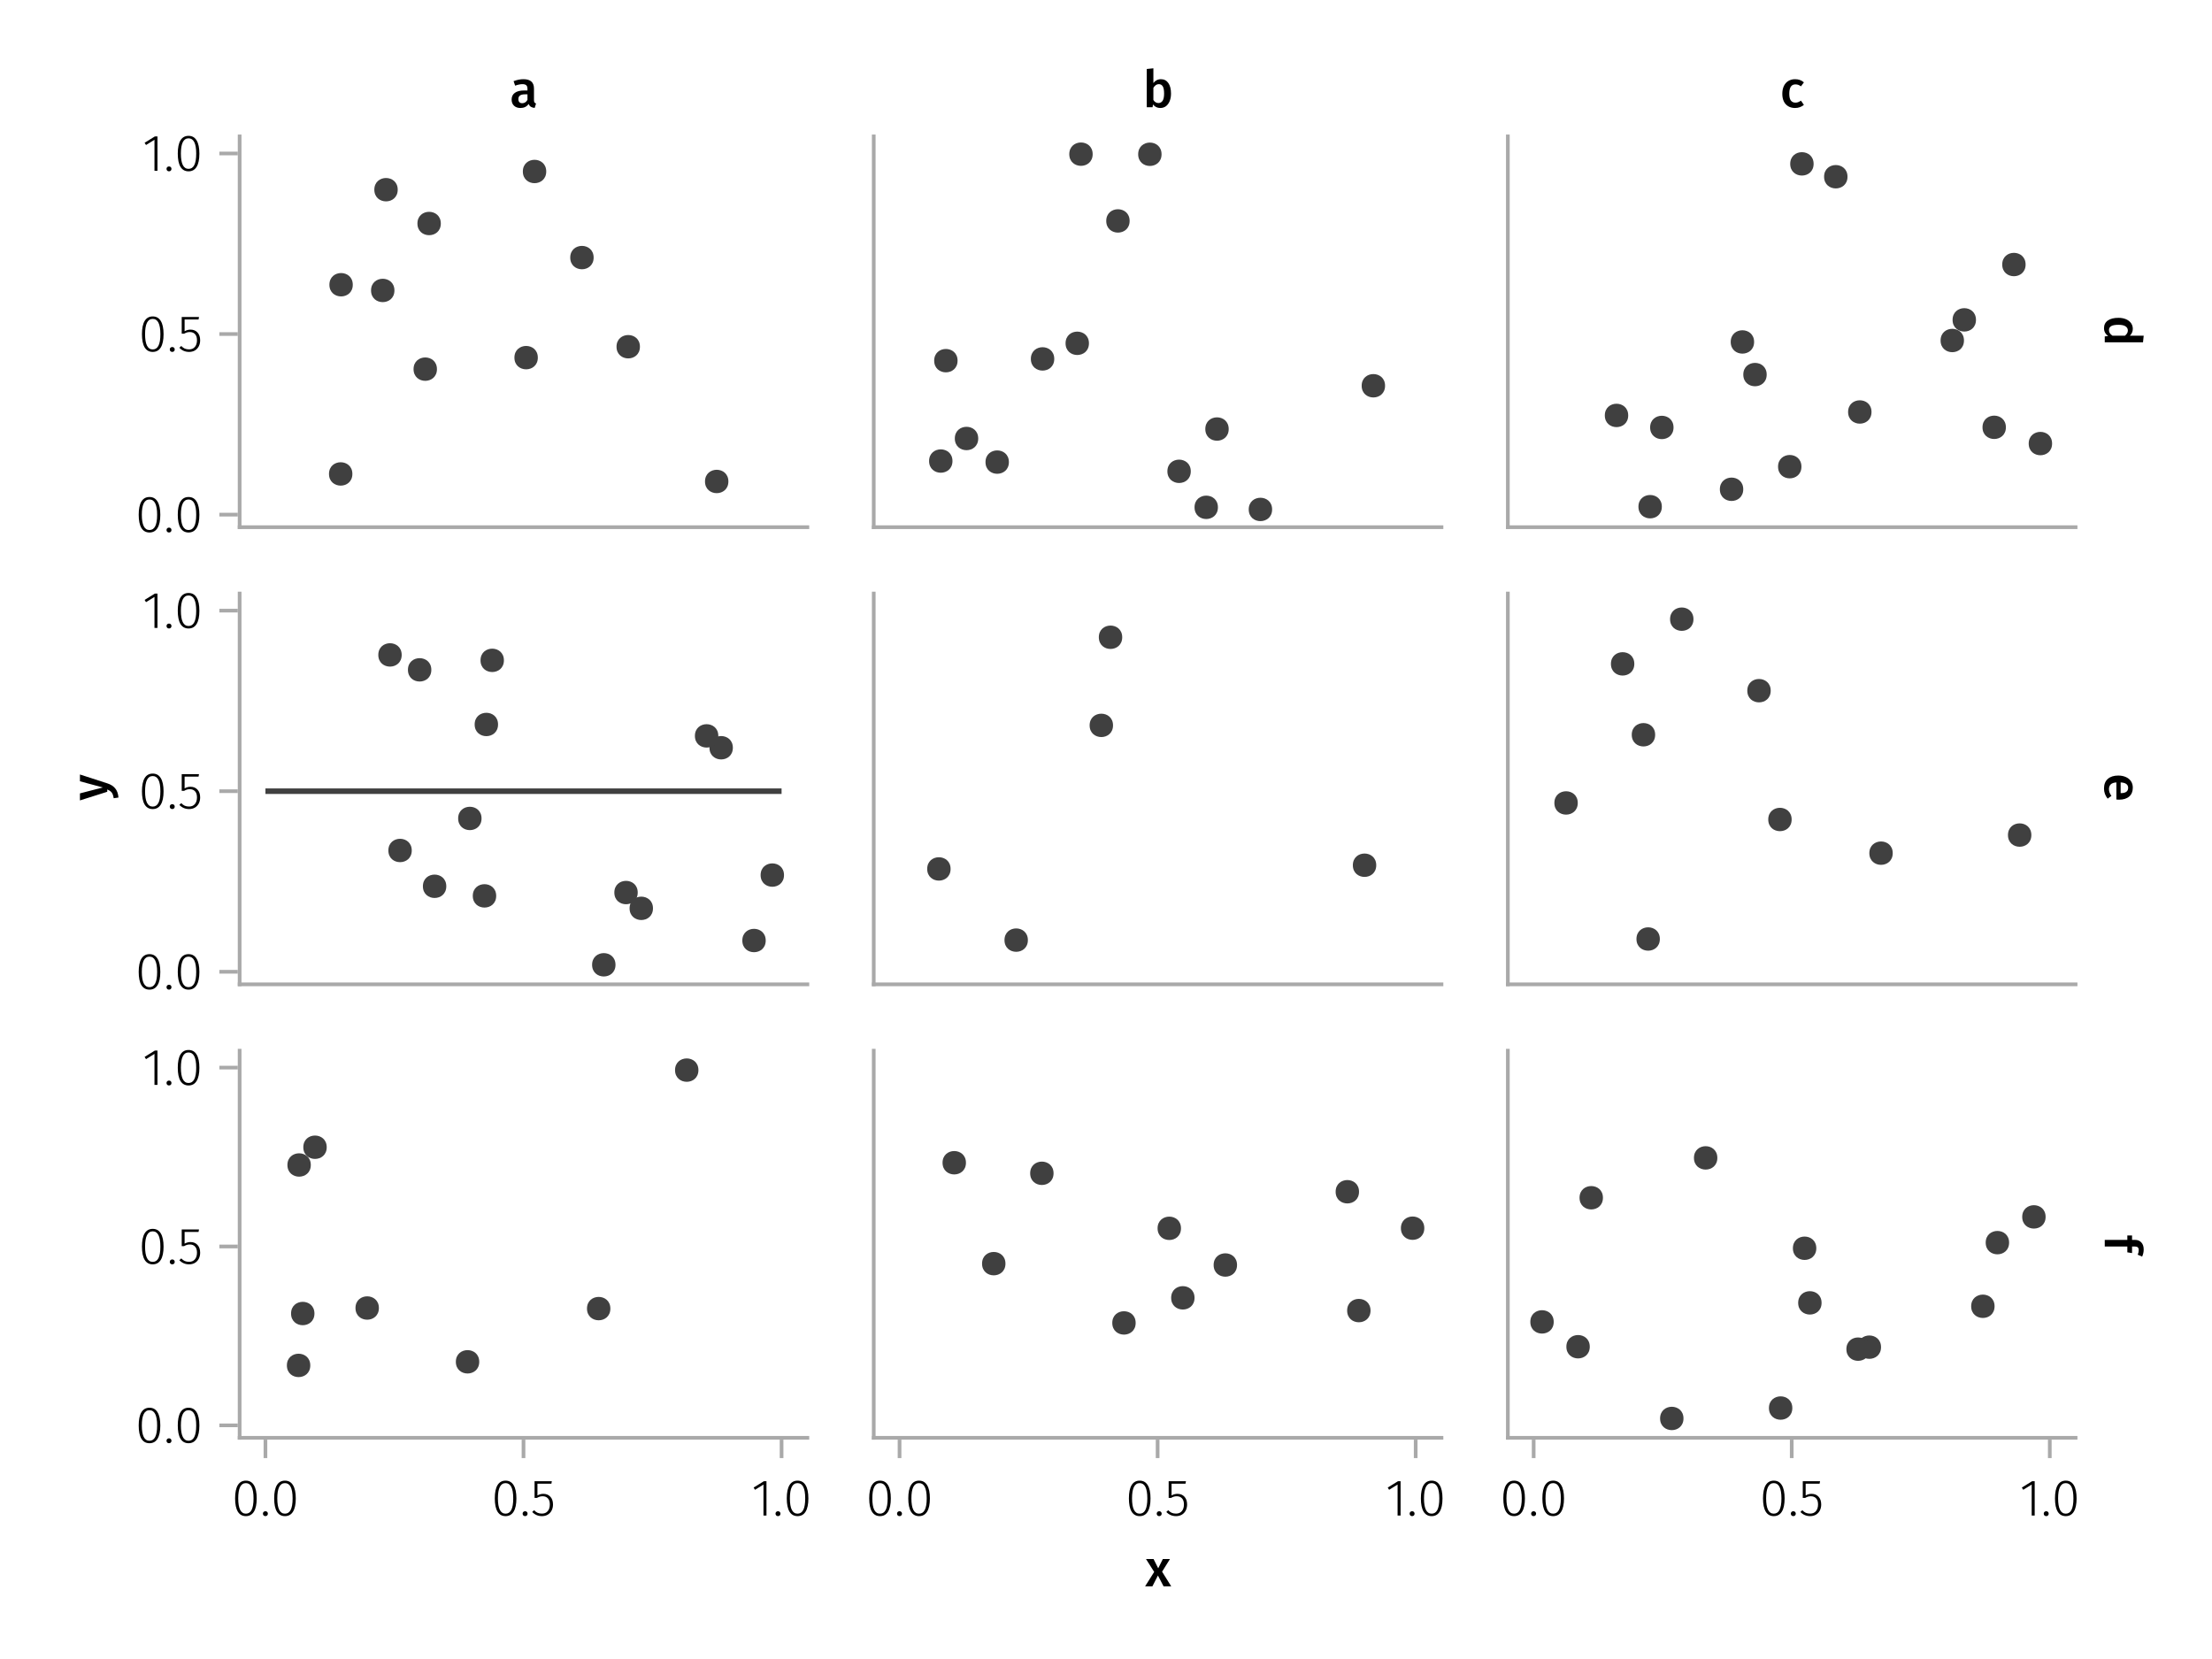 <?xml version="1.0" encoding="UTF-8"?>
<svg xmlns="http://www.w3.org/2000/svg" xmlns:xlink="http://www.w3.org/1999/xlink" width="600" height="450" viewBox="0 0 600 450">
<defs>
<g>
<g id="glyph-0-0-56e9485f">
<path d="M 3.844 -9.469 C 4.812 -9.469 5.539 -9.055 6.031 -8.234 C 6.531 -7.422 6.781 -6.223 6.781 -4.641 C 6.781 -3.078 6.531 -1.883 6.031 -1.062 C 5.531 -0.25 4.801 0.156 3.844 0.156 C 2.883 0.156 2.156 -0.25 1.656 -1.062 C 1.164 -1.883 0.922 -3.082 0.922 -4.656 C 0.922 -6.238 1.164 -7.438 1.656 -8.25 C 2.156 -9.062 2.883 -9.469 3.844 -9.469 Z M 3.844 -8.797 C 2.457 -8.797 1.766 -7.414 1.766 -4.656 C 1.766 -1.895 2.457 -0.516 3.844 -0.516 C 4.531 -0.516 5.047 -0.848 5.391 -1.516 C 5.742 -2.191 5.922 -3.234 5.922 -4.641 C 5.922 -6.055 5.742 -7.102 5.391 -7.781 C 5.047 -8.457 4.531 -8.797 3.844 -8.797 Z M 3.844 -8.797 "/>
</g>
<g id="glyph-0-1-56e9485f">
<path d="M 4.094 -9.312 L 4.094 0 L 3.281 0 L 3.281 -8.406 L 0.984 -6.984 L 0.609 -7.594 L 3.391 -9.312 Z M 4.094 -9.312 "/>
</g>
<g id="glyph-1-0-56e9485f">
<path d="M 1.438 -1.172 C 1.633 -1.172 1.797 -1.109 1.922 -0.984 C 2.047 -0.859 2.109 -0.703 2.109 -0.516 C 2.109 -0.316 2.047 -0.156 1.922 -0.031 C 1.797 0.094 1.633 0.156 1.438 0.156 C 1.25 0.156 1.086 0.094 0.953 -0.031 C 0.828 -0.164 0.766 -0.328 0.766 -0.516 C 0.766 -0.703 0.828 -0.859 0.953 -0.984 C 1.086 -1.109 1.25 -1.172 1.438 -1.172 Z M 1.438 -1.172 "/>
</g>
<g id="glyph-1-1-56e9485f">
<path d="M 4.094 -9.312 L 4.094 0 L 3.281 0 L 3.281 -8.406 L 0.984 -6.984 L 0.609 -7.594 L 3.391 -9.312 Z M 4.094 -9.312 "/>
</g>
<g id="glyph-2-0-56e9485f">
<path d="M 3.844 -9.469 C 4.812 -9.469 5.539 -9.055 6.031 -8.234 C 6.531 -7.422 6.781 -6.223 6.781 -4.641 C 6.781 -3.078 6.531 -1.883 6.031 -1.062 C 5.531 -0.25 4.801 0.156 3.844 0.156 C 2.883 0.156 2.156 -0.25 1.656 -1.062 C 1.164 -1.883 0.922 -3.082 0.922 -4.656 C 0.922 -6.238 1.164 -7.438 1.656 -8.25 C 2.156 -9.062 2.883 -9.469 3.844 -9.469 Z M 3.844 -8.797 C 2.457 -8.797 1.766 -7.414 1.766 -4.656 C 1.766 -1.895 2.457 -0.516 3.844 -0.516 C 4.531 -0.516 5.047 -0.848 5.391 -1.516 C 5.742 -2.191 5.922 -3.234 5.922 -4.641 C 5.922 -6.055 5.742 -7.102 5.391 -7.781 C 5.047 -8.457 4.531 -8.797 3.844 -8.797 Z M 3.844 -8.797 "/>
</g>
<g id="glyph-2-1-56e9485f">
<path d="M 5.672 -8.641 L 1.891 -8.641 L 1.891 -5.453 C 2.398 -5.742 2.93 -5.891 3.484 -5.891 C 4.285 -5.891 4.922 -5.629 5.391 -5.109 C 5.867 -4.598 6.109 -3.895 6.109 -3 C 6.109 -2.395 5.984 -1.848 5.734 -1.359 C 5.484 -0.879 5.129 -0.504 4.672 -0.234 C 4.223 0.023 3.703 0.156 3.109 0.156 C 2.066 0.156 1.188 -0.219 0.469 -0.969 L 0.984 -1.453 C 1.273 -1.141 1.586 -0.906 1.922 -0.75 C 2.266 -0.602 2.66 -0.531 3.109 -0.531 C 3.773 -0.531 4.297 -0.75 4.672 -1.188 C 5.055 -1.633 5.25 -2.242 5.25 -3.016 C 5.25 -3.754 5.07 -4.305 4.719 -4.672 C 4.375 -5.047 3.898 -5.234 3.297 -5.234 C 3.004 -5.234 2.742 -5.195 2.516 -5.125 C 2.285 -5.062 2.031 -4.945 1.75 -4.781 L 1.109 -4.781 L 1.109 -9.312 L 5.797 -9.312 Z M 5.672 -8.641 "/>
</g>
<g id="glyph-3-0-56e9485f">
<path d="M 4.094 -9.312 L 4.094 0 L 3.281 0 L 3.281 -8.406 L 0.984 -6.984 L 0.609 -7.594 L 3.391 -9.312 Z M 4.094 -9.312 "/>
</g>
<g id="glyph-3-1-56e9485f">
<path d="M 1.438 -1.172 C 1.633 -1.172 1.797 -1.109 1.922 -0.984 C 2.047 -0.859 2.109 -0.703 2.109 -0.516 C 2.109 -0.316 2.047 -0.156 1.922 -0.031 C 1.797 0.094 1.633 0.156 1.438 0.156 C 1.25 0.156 1.086 0.094 0.953 -0.031 C 0.828 -0.164 0.766 -0.328 0.766 -0.516 C 0.766 -0.703 0.828 -0.859 0.953 -0.984 C 1.086 -1.109 1.25 -1.172 1.438 -1.172 Z M 1.438 -1.172 "/>
</g>
<g id="glyph-4-0-56e9485f">
<path d="M 3.844 -9.469 C 4.812 -9.469 5.539 -9.055 6.031 -8.234 C 6.531 -7.422 6.781 -6.223 6.781 -4.641 C 6.781 -3.078 6.531 -1.883 6.031 -1.062 C 5.531 -0.25 4.801 0.156 3.844 0.156 C 2.883 0.156 2.156 -0.25 1.656 -1.062 C 1.164 -1.883 0.922 -3.082 0.922 -4.656 C 0.922 -6.238 1.164 -7.438 1.656 -8.25 C 2.156 -9.062 2.883 -9.469 3.844 -9.469 Z M 3.844 -8.797 C 2.457 -8.797 1.766 -7.414 1.766 -4.656 C 1.766 -1.895 2.457 -0.516 3.844 -0.516 C 4.531 -0.516 5.047 -0.848 5.391 -1.516 C 5.742 -2.191 5.922 -3.234 5.922 -4.641 C 5.922 -6.055 5.742 -7.102 5.391 -7.781 C 5.047 -8.457 4.531 -8.797 3.844 -8.797 Z M 3.844 -8.797 "/>
</g>
<g id="glyph-5-0-56e9485f">
<path d="M 1.438 -1.172 C 1.633 -1.172 1.797 -1.109 1.922 -0.984 C 2.047 -0.859 2.109 -0.703 2.109 -0.516 C 2.109 -0.316 2.047 -0.156 1.922 -0.031 C 1.797 0.094 1.633 0.156 1.438 0.156 C 1.25 0.156 1.086 0.094 0.953 -0.031 C 0.828 -0.164 0.766 -0.328 0.766 -0.516 C 0.766 -0.703 0.828 -0.859 0.953 -0.984 C 1.086 -1.109 1.25 -1.172 1.438 -1.172 Z M 1.438 -1.172 "/>
</g>
<g id="glyph-6-0-56e9485f">
<path d="M 3.844 -9.469 C 4.812 -9.469 5.539 -9.055 6.031 -8.234 C 6.531 -7.422 6.781 -6.223 6.781 -4.641 C 6.781 -3.078 6.531 -1.883 6.031 -1.062 C 5.531 -0.25 4.801 0.156 3.844 0.156 C 2.883 0.156 2.156 -0.25 1.656 -1.062 C 1.164 -1.883 0.922 -3.082 0.922 -4.656 C 0.922 -6.238 1.164 -7.438 1.656 -8.25 C 2.156 -9.062 2.883 -9.469 3.844 -9.469 Z M 3.844 -8.797 C 2.457 -8.797 1.766 -7.414 1.766 -4.656 C 1.766 -1.895 2.457 -0.516 3.844 -0.516 C 4.531 -0.516 5.047 -0.848 5.391 -1.516 C 5.742 -2.191 5.922 -3.234 5.922 -4.641 C 5.922 -6.055 5.742 -7.102 5.391 -7.781 C 5.047 -8.457 4.531 -8.797 3.844 -8.797 Z M 3.844 -8.797 "/>
</g>
<g id="glyph-6-1-56e9485f">
<path d="M 1.438 -1.172 C 1.633 -1.172 1.797 -1.109 1.922 -0.984 C 2.047 -0.859 2.109 -0.703 2.109 -0.516 C 2.109 -0.316 2.047 -0.156 1.922 -0.031 C 1.797 0.094 1.633 0.156 1.438 0.156 C 1.25 0.156 1.086 0.094 0.953 -0.031 C 0.828 -0.164 0.766 -0.328 0.766 -0.516 C 0.766 -0.703 0.828 -0.859 0.953 -0.984 C 1.086 -1.109 1.25 -1.172 1.438 -1.172 Z M 1.438 -1.172 "/>
</g>
<g id="glyph-6-2-56e9485f">
<path d="M 5.672 -8.641 L 1.891 -8.641 L 1.891 -5.453 C 2.398 -5.742 2.93 -5.891 3.484 -5.891 C 4.285 -5.891 4.922 -5.629 5.391 -5.109 C 5.867 -4.598 6.109 -3.895 6.109 -3 C 6.109 -2.395 5.984 -1.848 5.734 -1.359 C 5.484 -0.879 5.129 -0.504 4.672 -0.234 C 4.223 0.023 3.703 0.156 3.109 0.156 C 2.066 0.156 1.188 -0.219 0.469 -0.969 L 0.984 -1.453 C 1.273 -1.141 1.586 -0.906 1.922 -0.75 C 2.266 -0.602 2.66 -0.531 3.109 -0.531 C 3.773 -0.531 4.297 -0.75 4.672 -1.188 C 5.055 -1.633 5.25 -2.242 5.25 -3.016 C 5.25 -3.754 5.07 -4.305 4.719 -4.672 C 4.375 -5.047 3.898 -5.234 3.297 -5.234 C 3.004 -5.234 2.742 -5.195 2.516 -5.125 C 2.285 -5.062 2.031 -4.945 1.75 -4.781 L 1.109 -4.781 L 1.109 -9.312 L 5.797 -9.312 Z M 5.672 -8.641 "/>
</g>
<g id="glyph-6-3-56e9485f">
<path d="M 4.094 -9.312 L 4.094 0 L 3.281 0 L 3.281 -8.406 L 0.984 -6.984 L 0.609 -7.594 L 3.391 -9.312 Z M 4.094 -9.312 "/>
</g>
<g id="glyph-7-0-56e9485f">
<path d="M 3.844 -9.469 C 4.812 -9.469 5.539 -9.055 6.031 -8.234 C 6.531 -7.422 6.781 -6.223 6.781 -4.641 C 6.781 -3.078 6.531 -1.883 6.031 -1.062 C 5.531 -0.25 4.801 0.156 3.844 0.156 C 2.883 0.156 2.156 -0.25 1.656 -1.062 C 1.164 -1.883 0.922 -3.082 0.922 -4.656 C 0.922 -6.238 1.164 -7.438 1.656 -8.25 C 2.156 -9.062 2.883 -9.469 3.844 -9.469 Z M 3.844 -8.797 C 2.457 -8.797 1.766 -7.414 1.766 -4.656 C 1.766 -1.895 2.457 -0.516 3.844 -0.516 C 4.531 -0.516 5.047 -0.848 5.391 -1.516 C 5.742 -2.191 5.922 -3.234 5.922 -4.641 C 5.922 -6.055 5.742 -7.102 5.391 -7.781 C 5.047 -8.457 4.531 -8.797 3.844 -8.797 Z M 3.844 -8.797 "/>
</g>
<g id="glyph-8-0-56e9485f">
<path d="M 1.438 -1.172 C 1.633 -1.172 1.797 -1.109 1.922 -0.984 C 2.047 -0.859 2.109 -0.703 2.109 -0.516 C 2.109 -0.316 2.047 -0.156 1.922 -0.031 C 1.797 0.094 1.633 0.156 1.438 0.156 C 1.25 0.156 1.086 0.094 0.953 -0.031 C 0.828 -0.164 0.766 -0.328 0.766 -0.516 C 0.766 -0.703 0.828 -0.859 0.953 -0.984 C 1.086 -1.109 1.25 -1.172 1.438 -1.172 Z M 1.438 -1.172 "/>
</g>
<g id="glyph-9-0-56e9485f">
<path d="M 3.844 -9.469 C 4.812 -9.469 5.539 -9.055 6.031 -8.234 C 6.531 -7.422 6.781 -6.223 6.781 -4.641 C 6.781 -3.078 6.531 -1.883 6.031 -1.062 C 5.531 -0.25 4.801 0.156 3.844 0.156 C 2.883 0.156 2.156 -0.25 1.656 -1.062 C 1.164 -1.883 0.922 -3.082 0.922 -4.656 C 0.922 -6.238 1.164 -7.438 1.656 -8.25 C 2.156 -9.062 2.883 -9.469 3.844 -9.469 Z M 3.844 -8.797 C 2.457 -8.797 1.766 -7.414 1.766 -4.656 C 1.766 -1.895 2.457 -0.516 3.844 -0.516 C 4.531 -0.516 5.047 -0.848 5.391 -1.516 C 5.742 -2.191 5.922 -3.234 5.922 -4.641 C 5.922 -6.055 5.742 -7.102 5.391 -7.781 C 5.047 -8.457 4.531 -8.797 3.844 -8.797 Z M 3.844 -8.797 "/>
</g>
<g id="glyph-10-0-56e9485f">
<path d="M 4.094 -9.312 L 4.094 0 L 3.281 0 L 3.281 -8.406 L 0.984 -6.984 L 0.609 -7.594 L 3.391 -9.312 Z M 4.094 -9.312 "/>
</g>
<g id="glyph-10-1-56e9485f">
<path d="M 3.844 -9.469 C 4.812 -9.469 5.539 -9.055 6.031 -8.234 C 6.531 -7.422 6.781 -6.223 6.781 -4.641 C 6.781 -3.078 6.531 -1.883 6.031 -1.062 C 5.531 -0.25 4.801 0.156 3.844 0.156 C 2.883 0.156 2.156 -0.25 1.656 -1.062 C 1.164 -1.883 0.922 -3.082 0.922 -4.656 C 0.922 -6.238 1.164 -7.438 1.656 -8.25 C 2.156 -9.062 2.883 -9.469 3.844 -9.469 Z M 3.844 -8.797 C 2.457 -8.797 1.766 -7.414 1.766 -4.656 C 1.766 -1.895 2.457 -0.516 3.844 -0.516 C 4.531 -0.516 5.047 -0.848 5.391 -1.516 C 5.742 -2.191 5.922 -3.234 5.922 -4.641 C 5.922 -6.055 5.742 -7.102 5.391 -7.781 C 5.047 -8.457 4.531 -8.797 3.844 -8.797 Z M 3.844 -8.797 "/>
</g>
<g id="glyph-10-2-56e9485f">
<path d="M 5.672 -8.641 L 1.891 -8.641 L 1.891 -5.453 C 2.398 -5.742 2.93 -5.891 3.484 -5.891 C 4.285 -5.891 4.922 -5.629 5.391 -5.109 C 5.867 -4.598 6.109 -3.895 6.109 -3 C 6.109 -2.395 5.984 -1.848 5.734 -1.359 C 5.484 -0.879 5.129 -0.504 4.672 -0.234 C 4.223 0.023 3.703 0.156 3.109 0.156 C 2.066 0.156 1.188 -0.219 0.469 -0.969 L 0.984 -1.453 C 1.273 -1.141 1.586 -0.906 1.922 -0.75 C 2.266 -0.602 2.66 -0.531 3.109 -0.531 C 3.773 -0.531 4.297 -0.75 4.672 -1.188 C 5.055 -1.633 5.25 -2.242 5.25 -3.016 C 5.25 -3.754 5.07 -4.305 4.719 -4.672 C 4.375 -5.047 3.898 -5.234 3.297 -5.234 C 3.004 -5.234 2.742 -5.195 2.516 -5.125 C 2.285 -5.062 2.031 -4.945 1.75 -4.781 L 1.109 -4.781 L 1.109 -9.312 L 5.797 -9.312 Z M 5.672 -8.641 "/>
</g>
<g id="glyph-11-0-56e9485f">
<path d="M 3.844 -9.469 C 4.812 -9.469 5.539 -9.055 6.031 -8.234 C 6.531 -7.422 6.781 -6.223 6.781 -4.641 C 6.781 -3.078 6.531 -1.883 6.031 -1.062 C 5.531 -0.25 4.801 0.156 3.844 0.156 C 2.883 0.156 2.156 -0.25 1.656 -1.062 C 1.164 -1.883 0.922 -3.082 0.922 -4.656 C 0.922 -6.238 1.164 -7.438 1.656 -8.25 C 2.156 -9.062 2.883 -9.469 3.844 -9.469 Z M 3.844 -8.797 C 2.457 -8.797 1.766 -7.414 1.766 -4.656 C 1.766 -1.895 2.457 -0.516 3.844 -0.516 C 4.531 -0.516 5.047 -0.848 5.391 -1.516 C 5.742 -2.191 5.922 -3.234 5.922 -4.641 C 5.922 -6.055 5.742 -7.102 5.391 -7.781 C 5.047 -8.457 4.531 -8.797 3.844 -8.797 Z M 3.844 -8.797 "/>
</g>
<g id="glyph-12-0-56e9485f">
<path d="M 0.031 -4.656 C 0.945 -4.363 1.656 -3.91 2.156 -3.297 C 2.664 -2.691 2.961 -1.863 3.047 -0.812 L 1.75 -0.625 C 1.676 -1.113 1.57 -1.504 1.438 -1.797 C 1.301 -2.086 1.117 -2.32 0.891 -2.5 C 0.672 -2.676 0.375 -2.844 0 -3 L 0 -2.375 L -7.406 -0.031 L -7.406 -1.938 L -1.188 -3.547 L -7.406 -5.219 L -7.406 -7.062 Z M 0.031 -4.656 "/>
</g>
<g id="glyph-13-0-56e9485f">
<path d="M 10.375 7.312 L 0 7.312 L 0 5.719 L 0.938 5.594 C 0.582 5.363 0.301 5.066 0.094 4.703 C -0.102 4.348 -0.203 3.941 -0.203 3.484 C -0.203 2.578 0.145 1.879 0.844 1.391 C 1.539 0.91 2.492 0.672 3.703 0.672 C 4.453 0.672 5.125 0.789 5.719 1.031 C 6.312 1.281 6.773 1.629 7.109 2.078 C 7.441 2.535 7.609 3.062 7.609 3.656 C 7.609 4.363 7.344 4.984 6.812 5.516 L 10.562 5.516 Z M 1.141 3.984 C 1.141 4.305 1.219 4.586 1.375 4.828 C 1.531 5.066 1.77 5.297 2.094 5.516 L 5.484 5.516 C 5.742 5.297 5.938 5.078 6.062 4.859 C 6.195 4.641 6.266 4.391 6.266 4.109 C 6.266 3.629 6.051 3.25 5.625 2.969 C 5.207 2.695 4.566 2.562 3.703 2.562 C 2.797 2.562 2.141 2.68 1.734 2.922 C 1.336 3.172 1.141 3.523 1.141 3.984 Z M 1.141 3.984 "/>
</g>
<g id="glyph-14-0-56e9485f">
<path d="M 3.875 7.156 C 3.781 7.156 3.539 7.141 3.156 7.109 L 3.156 2.469 C 2.438 2.52 1.922 2.703 1.609 3.016 C 1.297 3.336 1.141 3.758 1.141 4.281 C 1.141 4.613 1.191 4.922 1.297 5.203 C 1.41 5.492 1.582 5.801 1.812 6.125 L 0.781 6.875 C 0.125 6.051 -0.203 5.133 -0.203 4.125 C -0.203 3 0.141 2.129 0.828 1.516 C 1.516 0.91 2.457 0.609 3.656 0.609 C 4.406 0.609 5.082 0.738 5.688 1 C 6.289 1.258 6.758 1.633 7.094 2.125 C 7.438 2.625 7.609 3.211 7.609 3.891 C 7.609 4.93 7.281 5.734 6.625 6.297 C 5.969 6.867 5.051 7.156 3.875 7.156 Z M 4.391 5.375 C 5.691 5.375 6.344 4.895 6.344 3.938 C 6.344 3.5 6.18 3.156 5.859 2.906 C 5.535 2.656 5.02 2.508 4.312 2.469 L 4.312 5.375 Z M 4.391 5.375 "/>
</g>
<g id="glyph-14-1-56e9485f">
<path d="M 9.219 4.078 C 9.219 3.723 9.133 3.469 8.969 3.312 C 8.801 3.156 8.539 3.078 8.188 3.078 L 7.406 3.078 L 7.406 4.859 L 6.125 4.656 L 6.125 3.078 L 0 3.078 L 0 1.281 L 6.125 1.281 L 6.125 0.078 L 7.406 0.078 L 7.406 1.281 L 8.219 1.281 C 8.914 1.281 9.477 1.504 9.906 1.953 C 10.344 2.41 10.562 3.055 10.562 3.891 C 10.562 4.547 10.422 5.188 10.141 5.812 L 8.938 5.297 C 9.125 4.891 9.219 4.484 9.219 4.078 Z M 9.219 4.078 "/>
</g>
<g id="glyph-15-0-56e9485f">
<path d="M 4.562 -3.969 L 7.047 0 L 4.969 0 L 3.438 -2.938 L 1.938 0 L -0.047 0 L 2.422 -3.906 L 0.203 -7.406 L 2.25 -7.406 L 3.516 -4.891 L 4.766 -7.406 L 6.703 -7.406 Z M 4.562 -3.969 "/>
</g>
<g id="glyph-16-0-56e9485f">
<path d="M 6.547 -1.953 C 6.547 -1.672 6.586 -1.461 6.672 -1.328 C 6.766 -1.191 6.91 -1.086 7.109 -1.016 L 6.734 0.188 C 6.316 0.145 5.973 0.039 5.703 -0.125 C 5.441 -0.289 5.238 -0.547 5.094 -0.891 C 4.844 -0.523 4.523 -0.25 4.141 -0.062 C 3.766 0.113 3.348 0.203 2.891 0.203 C 2.148 0.203 1.562 -0.004 1.125 -0.422 C 0.695 -0.836 0.484 -1.391 0.484 -2.078 C 0.484 -2.879 0.773 -3.488 1.359 -3.906 C 1.941 -4.332 2.773 -4.547 3.859 -4.547 L 4.781 -4.547 L 4.781 -4.969 C 4.781 -5.445 4.672 -5.781 4.453 -5.969 C 4.234 -6.164 3.883 -6.266 3.406 -6.266 C 2.863 -6.266 2.207 -6.129 1.438 -5.859 L 1.016 -7.078 C 1.941 -7.43 2.836 -7.609 3.703 -7.609 C 5.598 -7.609 6.547 -6.758 6.547 -5.062 Z M 3.359 -1.094 C 3.961 -1.094 4.438 -1.395 4.781 -2 L 4.781 -3.5 L 4.047 -3.5 C 2.891 -3.5 2.312 -3.07 2.312 -2.219 C 2.312 -1.863 2.398 -1.586 2.578 -1.391 C 2.754 -1.191 3.016 -1.094 3.359 -1.094 Z M 3.359 -1.094 "/>
</g>
<g id="glyph-16-1-56e9485f">
<path d="M 4.906 -7.609 C 5.77 -7.609 6.441 -7.266 6.922 -6.578 C 7.41 -5.898 7.656 -4.941 7.656 -3.703 C 7.656 -2.941 7.535 -2.266 7.297 -1.672 C 7.055 -1.078 6.719 -0.613 6.281 -0.281 C 5.844 0.039 5.328 0.203 4.734 0.203 C 4.328 0.203 3.957 0.117 3.625 -0.047 C 3.301 -0.211 3.016 -0.445 2.766 -0.75 L 2.656 0 L 1.078 0 L 1.078 -10.375 L 2.875 -10.562 L 2.875 -6.562 C 3.113 -6.895 3.406 -7.148 3.75 -7.328 C 4.102 -7.516 4.488 -7.609 4.906 -7.609 Z M 4.234 -1.141 C 4.723 -1.141 5.102 -1.344 5.375 -1.75 C 5.645 -2.164 5.781 -2.816 5.781 -3.703 C 5.781 -4.641 5.656 -5.301 5.406 -5.688 C 5.156 -6.07 4.801 -6.266 4.344 -6.266 C 3.77 -6.266 3.281 -5.93 2.875 -5.266 L 2.875 -1.984 C 3.031 -1.711 3.227 -1.504 3.469 -1.359 C 3.707 -1.211 3.961 -1.141 4.234 -1.141 Z M 4.234 -1.141 "/>
</g>
<g id="glyph-16-2-56e9485f">
<path d="M 4.062 -7.609 C 4.539 -7.609 4.973 -7.539 5.359 -7.406 C 5.754 -7.27 6.125 -7.051 6.469 -6.75 L 5.672 -5.672 C 5.422 -5.859 5.176 -5.992 4.938 -6.078 C 4.707 -6.16 4.453 -6.203 4.172 -6.203 C 3.055 -6.203 2.5 -5.359 2.5 -3.672 C 2.5 -2.805 2.645 -2.188 2.938 -1.812 C 3.227 -1.438 3.641 -1.25 4.172 -1.25 C 4.43 -1.25 4.672 -1.289 4.891 -1.375 C 5.109 -1.457 5.367 -1.594 5.672 -1.781 L 6.469 -0.641 C 5.77 -0.078 4.973 0.203 4.078 0.203 C 3.367 0.203 2.75 0.047 2.219 -0.266 C 1.695 -0.578 1.297 -1.02 1.016 -1.594 C 0.742 -2.176 0.609 -2.859 0.609 -3.641 C 0.609 -4.422 0.742 -5.113 1.016 -5.719 C 1.297 -6.32 1.695 -6.785 2.219 -7.109 C 2.75 -7.441 3.363 -7.609 4.062 -7.609 Z M 4.062 -7.609 "/>
</g>
</g>
</defs>
<rect x="-60" y="-45" width="720" height="540" fill="rgb(100%, 100%, 100%)" fill-opacity="1"/>
<path fill-rule="nonzero" fill="rgb(100%, 100%, 100%)" fill-opacity="1" d="M 65 143 L 219 143 L 219 37 L 65 37 Z M 65 143 "/>
<path fill-rule="nonzero" fill="rgb(100%, 100%, 100%)" fill-opacity="1" d="M 65 267 L 219 267 L 219 161 L 65 161 Z M 65 267 "/>
<path fill-rule="nonzero" fill="rgb(100%, 100%, 100%)" fill-opacity="1" d="M 65 390 L 219 390 L 219 285 L 65 285 Z M 65 390 "/>
<path fill-rule="nonzero" fill="rgb(100%, 100%, 100%)" fill-opacity="1" d="M 237 143 L 391 143 L 391 37 L 237 37 Z M 237 143 "/>
<path fill-rule="nonzero" fill="rgb(100%, 100%, 100%)" fill-opacity="1" d="M 237 267 L 391 267 L 391 161 L 237 161 Z M 237 267 "/>
<path fill-rule="nonzero" fill="rgb(100%, 100%, 100%)" fill-opacity="1" d="M 237 390 L 391 390 L 391 285 L 237 285 Z M 237 390 "/>
<path fill-rule="nonzero" fill="rgb(100%, 100%, 100%)" fill-opacity="1" d="M 409 143 L 563 143 L 563 37 L 409 37 Z M 409 143 "/>
<path fill-rule="nonzero" fill="rgb(100%, 100%, 100%)" fill-opacity="1" d="M 409 267 L 563 267 L 563 161 L 409 161 Z M 409 267 "/>
<path fill-rule="nonzero" fill="rgb(100%, 100%, 100%)" fill-opacity="1" d="M 409 390 L 563 390 L 563 285 L 409 285 Z M 409 390 "/>
<g fill="rgb(0%, 0%, 0%)" fill-opacity="1">
<use xlink:href="#glyph-0-0-56e9485f" x="36.702" y="144.282"/>
</g>
<g fill="rgb(0%, 0%, 0%)" fill-opacity="1">
<use xlink:href="#glyph-1-0-56e9485f" x="44.402" y="144.282"/>
</g>
<g fill="rgb(0%, 0%, 0%)" fill-opacity="1">
<use xlink:href="#glyph-2-0-56e9485f" x="47.3" y="144.282"/>
</g>
<g fill="rgb(0%, 0%, 0%)" fill-opacity="1">
<use xlink:href="#glyph-0-0-56e9485f" x="37.584" y="95.3"/>
</g>
<g fill="rgb(0%, 0%, 0%)" fill-opacity="1">
<use xlink:href="#glyph-1-0-56e9485f" x="45.284" y="95.3"/>
</g>
<g fill="rgb(0%, 0%, 0%)" fill-opacity="1">
<use xlink:href="#glyph-2-1-56e9485f" x="48.182" y="95.3"/>
</g>
<g fill="rgb(0%, 0%, 0%)" fill-opacity="1">
<use xlink:href="#glyph-3-0-56e9485f" x="38.62" y="46.317"/>
</g>
<g fill="rgb(0%, 0%, 0%)" fill-opacity="1">
<use xlink:href="#glyph-3-1-56e9485f" x="44.402" y="46.317"/>
</g>
<g fill="rgb(0%, 0%, 0%)" fill-opacity="1">
<use xlink:href="#glyph-4-0-56e9485f" x="47.3" y="46.317"/>
</g>
<path fill-rule="nonzero" fill="rgb(25.098%, 25.098%, 25.098%)" fill-opacity="1" d="M 118.52 100.129 C 118.52 95.898 112.176 95.898 112.176 100.129 C 112.176 104.359 118.52 104.359 118.52 100.129 Z M 118.52 100.129 "/>
<path fill-rule="nonzero" fill="rgb(25.098%, 25.098%, 25.098%)" fill-opacity="1" d="M 161.023 69.867 C 161.023 65.637 154.676 65.637 154.676 69.867 C 154.676 74.098 161.023 74.098 161.023 69.867 Z M 161.023 69.867 "/>
<path fill-rule="nonzero" fill="rgb(25.098%, 25.098%, 25.098%)" fill-opacity="1" d="M 148.164 46.516 C 148.164 42.285 141.82 42.285 141.82 46.516 C 141.82 50.746 148.164 50.746 148.164 46.516 Z M 148.164 46.516 "/>
<path fill-rule="nonzero" fill="rgb(25.098%, 25.098%, 25.098%)" fill-opacity="1" d="M 95.582 128.555 C 95.582 124.324 89.238 124.324 89.238 128.555 C 89.238 132.785 95.582 132.785 95.582 128.555 Z M 95.582 128.555 "/>
<path fill-rule="nonzero" fill="rgb(25.098%, 25.098%, 25.098%)" fill-opacity="1" d="M 145.883 97.008 C 145.883 92.777 139.535 92.777 139.535 97.008 C 139.535 101.238 145.883 101.238 145.883 97.008 Z M 145.883 97.008 "/>
<path fill-rule="nonzero" fill="rgb(25.098%, 25.098%, 25.098%)" fill-opacity="1" d="M 173.578 94.047 C 173.578 89.816 167.23 89.816 167.23 94.047 C 167.23 98.277 173.578 98.277 173.578 94.047 Z M 173.578 94.047 "/>
<path fill-rule="nonzero" fill="rgb(25.098%, 25.098%, 25.098%)" fill-opacity="1" d="M 106.988 78.781 C 106.988 74.555 100.645 74.555 100.645 78.781 C 100.645 83.012 106.988 83.012 106.988 78.781 Z M 106.988 78.781 "/>
<path fill-rule="nonzero" fill="rgb(25.098%, 25.098%, 25.098%)" fill-opacity="1" d="M 119.57 60.625 C 119.57 56.395 113.227 56.395 113.227 60.625 C 113.227 64.855 119.57 64.855 119.57 60.625 Z M 119.57 60.625 "/>
<path fill-rule="nonzero" fill="rgb(25.098%, 25.098%, 25.098%)" fill-opacity="1" d="M 95.691 77.234 C 95.691 73.004 89.348 73.004 89.348 77.234 C 89.348 81.465 95.691 81.465 95.691 77.234 Z M 95.691 77.234 "/>
<path fill-rule="nonzero" fill="rgb(25.098%, 25.098%, 25.098%)" fill-opacity="1" d="M 107.879 51.453 C 107.879 47.223 101.535 47.223 101.535 51.453 C 101.535 55.684 107.879 55.684 107.879 51.453 Z M 107.879 51.453 "/>
<path fill-rule="nonzero" fill="rgb(25.098%, 25.098%, 25.098%)" fill-opacity="1" d="M 197.574 130.598 C 197.574 126.367 191.23 126.367 191.23 130.598 C 191.23 134.828 197.574 134.828 197.574 130.598 Z M 197.574 130.598 "/>
<g fill="rgb(0%, 0%, 0%)" fill-opacity="1">
<use xlink:href="#glyph-0-0-56e9485f" x="36.702" y="268.282"/>
</g>
<g fill="rgb(0%, 0%, 0%)" fill-opacity="1">
<use xlink:href="#glyph-1-0-56e9485f" x="44.402" y="268.282"/>
</g>
<g fill="rgb(0%, 0%, 0%)" fill-opacity="1">
<use xlink:href="#glyph-2-0-56e9485f" x="47.3" y="268.282"/>
</g>
<g fill="rgb(0%, 0%, 0%)" fill-opacity="1">
<use xlink:href="#glyph-0-0-56e9485f" x="37.584" y="219.3"/>
</g>
<g fill="rgb(0%, 0%, 0%)" fill-opacity="1">
<use xlink:href="#glyph-1-0-56e9485f" x="45.284" y="219.3"/>
</g>
<g fill="rgb(0%, 0%, 0%)" fill-opacity="1">
<use xlink:href="#glyph-2-1-56e9485f" x="48.182" y="219.3"/>
</g>
<g fill="rgb(0%, 0%, 0%)" fill-opacity="1">
<use xlink:href="#glyph-1-1-56e9485f" x="38.62" y="170.317"/>
</g>
<g fill="rgb(0%, 0%, 0%)" fill-opacity="1">
<use xlink:href="#glyph-1-0-56e9485f" x="44.402" y="170.317"/>
</g>
<g fill="rgb(0%, 0%, 0%)" fill-opacity="1">
<use xlink:href="#glyph-2-0-56e9485f" x="47.3" y="170.317"/>
</g>
<path fill-rule="nonzero" fill="rgb(25.098%, 25.098%, 25.098%)" fill-opacity="1" d="M 108.957 177.645 C 108.957 173.414 102.613 173.414 102.613 177.645 C 102.613 181.875 108.957 181.875 108.957 177.645 Z M 108.957 177.645 "/>
<path fill-rule="nonzero" fill="rgb(25.098%, 25.098%, 25.098%)" fill-opacity="1" d="M 111.688 230.691 C 111.688 226.461 105.344 226.461 105.344 230.691 C 105.344 234.922 111.688 234.922 111.688 230.691 Z M 111.688 230.691 "/>
<path fill-rule="nonzero" fill="rgb(25.098%, 25.098%, 25.098%)" fill-opacity="1" d="M 136.684 179.117 C 136.684 174.887 130.34 174.887 130.34 179.117 C 130.34 183.348 136.684 183.348 136.684 179.117 Z M 136.684 179.117 "/>
<path fill-rule="nonzero" fill="rgb(25.098%, 25.098%, 25.098%)" fill-opacity="1" d="M 198.785 202.824 C 198.785 198.594 192.441 198.594 192.441 202.824 C 192.441 207.055 198.785 207.055 198.785 202.824 Z M 198.785 202.824 "/>
<path fill-rule="nonzero" fill="rgb(25.098%, 25.098%, 25.098%)" fill-opacity="1" d="M 172.98 242.102 C 172.98 237.871 166.637 237.871 166.637 242.102 C 166.637 246.332 172.98 246.332 172.98 242.102 Z M 172.98 242.102 "/>
<path fill-rule="nonzero" fill="rgb(25.098%, 25.098%, 25.098%)" fill-opacity="1" d="M 134.59 243.004 C 134.59 238.773 128.242 238.773 128.242 243.004 C 128.242 247.234 134.59 247.234 134.59 243.004 Z M 134.59 243.004 "/>
<path fill-rule="nonzero" fill="rgb(25.098%, 25.098%, 25.098%)" fill-opacity="1" d="M 212.66 237.363 C 212.66 233.133 206.316 233.133 206.316 237.363 C 206.316 241.594 212.66 241.594 212.66 237.363 Z M 212.66 237.363 "/>
<path fill-rule="nonzero" fill="rgb(25.098%, 25.098%, 25.098%)" fill-opacity="1" d="M 121.055 240.402 C 121.055 236.172 114.711 236.172 114.711 240.402 C 114.711 244.633 121.055 244.633 121.055 240.402 Z M 121.055 240.402 "/>
<path fill-rule="nonzero" fill="rgb(25.098%, 25.098%, 25.098%)" fill-opacity="1" d="M 116.996 181.691 C 116.996 177.465 110.652 177.465 110.652 181.691 C 110.652 185.922 116.996 185.922 116.996 181.691 Z M 116.996 181.691 "/>
<path fill-rule="nonzero" fill="rgb(25.098%, 25.098%, 25.098%)" fill-opacity="1" d="M 166.953 261.699 C 166.953 257.469 160.605 257.469 160.605 261.699 C 160.605 265.926 166.953 265.926 166.953 261.699 Z M 166.953 261.699 "/>
<path fill-rule="nonzero" fill="rgb(25.098%, 25.098%, 25.098%)" fill-opacity="1" d="M 135.094 196.512 C 135.094 192.281 128.75 192.281 128.75 196.512 C 128.75 200.738 135.094 200.738 135.094 196.512 Z M 135.094 196.512 "/>
<path fill-rule="nonzero" fill="rgb(25.098%, 25.098%, 25.098%)" fill-opacity="1" d="M 207.699 255.113 C 207.699 250.883 201.352 250.883 201.352 255.113 C 201.352 259.344 207.699 259.344 207.699 255.113 Z M 207.699 255.113 "/>
<path fill-rule="nonzero" fill="rgb(25.098%, 25.098%, 25.098%)" fill-opacity="1" d="M 194.84 199.605 C 194.84 195.375 188.492 195.375 188.492 199.605 C 188.492 203.836 194.84 203.836 194.84 199.605 Z M 194.84 199.605 "/>
<path fill-rule="nonzero" fill="rgb(25.098%, 25.098%, 25.098%)" fill-opacity="1" d="M 177.117 246.383 C 177.117 242.152 170.773 242.152 170.773 246.383 C 170.773 250.613 177.117 250.613 177.117 246.383 Z M 177.117 246.383 "/>
<path fill-rule="nonzero" fill="rgb(25.098%, 25.098%, 25.098%)" fill-opacity="1" d="M 130.617 222 C 130.617 217.773 124.273 217.773 124.273 222 C 124.273 226.23 130.617 226.23 130.617 222 Z M 130.617 222 "/>
<path fill="none" stroke-width="1.5" stroke-linecap="butt" stroke-linejoin="miter" stroke="rgb(25.098%, 25.098%, 25.098%)" stroke-opacity="1" stroke-miterlimit="2" d="M 72 214.609 L 212 214.609 "/>
<g fill="rgb(0%, 0%, 0%)" fill-opacity="1">
<use xlink:href="#glyph-0-0-56e9485f" x="62.851" y="411.09"/>
</g>
<g fill="rgb(0%, 0%, 0%)" fill-opacity="1">
<use xlink:href="#glyph-5-0-56e9485f" x="70.551" y="411.09"/>
</g>
<g fill="rgb(0%, 0%, 0%)" fill-opacity="1">
<use xlink:href="#glyph-6-0-56e9485f" x="73.449" y="411.09"/>
</g>
<g fill="rgb(0%, 0%, 0%)" fill-opacity="1">
<use xlink:href="#glyph-6-0-56e9485f" x="133.292" y="411.09"/>
</g>
<g fill="rgb(0%, 0%, 0%)" fill-opacity="1">
<use xlink:href="#glyph-6-1-56e9485f" x="140.992" y="411.09"/>
</g>
<g fill="rgb(0%, 0%, 0%)" fill-opacity="1">
<use xlink:href="#glyph-6-2-56e9485f" x="143.89" y="411.09"/>
</g>
<g fill="rgb(0%, 0%, 0%)" fill-opacity="1">
<use xlink:href="#glyph-0-1-56e9485f" x="203.81" y="411.09"/>
</g>
<g fill="rgb(0%, 0%, 0%)" fill-opacity="1">
<use xlink:href="#glyph-6-1-56e9485f" x="209.592" y="411.09"/>
</g>
<g fill="rgb(0%, 0%, 0%)" fill-opacity="1">
<use xlink:href="#glyph-6-0-56e9485f" x="212.49" y="411.09"/>
</g>
<g fill="rgb(0%, 0%, 0%)" fill-opacity="1">
<use xlink:href="#glyph-7-0-56e9485f" x="36.702" y="391.314"/>
</g>
<g fill="rgb(0%, 0%, 0%)" fill-opacity="1">
<use xlink:href="#glyph-8-0-56e9485f" x="44.402" y="391.314"/>
</g>
<g fill="rgb(0%, 0%, 0%)" fill-opacity="1">
<use xlink:href="#glyph-9-0-56e9485f" x="47.3" y="391.314"/>
</g>
<g fill="rgb(0%, 0%, 0%)" fill-opacity="1">
<use xlink:href="#glyph-0-0-56e9485f" x="37.584" y="342.794"/>
</g>
<g fill="rgb(0%, 0%, 0%)" fill-opacity="1">
<use xlink:href="#glyph-1-0-56e9485f" x="45.284" y="342.794"/>
</g>
<g fill="rgb(0%, 0%, 0%)" fill-opacity="1">
<use xlink:href="#glyph-2-1-56e9485f" x="48.182" y="342.794"/>
</g>
<g fill="rgb(0%, 0%, 0%)" fill-opacity="1">
<use xlink:href="#glyph-1-1-56e9485f" x="38.62" y="294.273"/>
</g>
<g fill="rgb(0%, 0%, 0%)" fill-opacity="1">
<use xlink:href="#glyph-1-0-56e9485f" x="44.402" y="294.273"/>
</g>
<g fill="rgb(0%, 0%, 0%)" fill-opacity="1">
<use xlink:href="#glyph-2-0-56e9485f" x="47.3" y="294.273"/>
</g>
<path fill-rule="nonzero" fill="rgb(25.098%, 25.098%, 25.098%)" fill-opacity="1" d="M 102.773 354.797 C 102.773 350.566 96.426 350.566 96.426 354.797 C 96.426 359.027 102.773 359.027 102.773 354.797 Z M 102.773 354.797 "/>
<path fill-rule="nonzero" fill="rgb(25.098%, 25.098%, 25.098%)" fill-opacity="1" d="M 165.562 354.953 C 165.562 350.723 159.219 350.723 159.219 354.953 C 159.219 359.184 165.562 359.184 165.562 354.953 Z M 165.562 354.953 "/>
<path fill-rule="nonzero" fill="rgb(25.098%, 25.098%, 25.098%)" fill-opacity="1" d="M 88.621 311.184 C 88.621 306.953 82.273 306.953 82.273 311.184 C 82.273 315.414 88.621 315.414 88.621 311.184 Z M 88.621 311.184 "/>
<path fill-rule="nonzero" fill="rgb(25.098%, 25.098%, 25.098%)" fill-opacity="1" d="M 84.164 370.363 C 84.164 366.133 77.816 366.133 77.816 370.363 C 77.816 374.594 84.164 374.594 84.164 370.363 Z M 84.164 370.363 "/>
<path fill-rule="nonzero" fill="rgb(25.098%, 25.098%, 25.098%)" fill-opacity="1" d="M 84.305 316 C 84.305 311.77 77.961 311.77 77.961 316 C 77.961 320.227 84.305 320.227 84.305 316 Z M 84.305 316 "/>
<path fill-rule="nonzero" fill="rgb(25.098%, 25.098%, 25.098%)" fill-opacity="1" d="M 85.293 356.289 C 85.293 352.059 78.949 352.059 78.949 356.289 C 78.949 360.52 85.293 360.52 85.293 356.289 Z M 85.293 356.289 "/>
<path fill-rule="nonzero" fill="rgb(25.098%, 25.098%, 25.098%)" fill-opacity="1" d="M 189.445 290.266 C 189.445 286.035 183.102 286.035 183.102 290.266 C 183.102 294.496 189.445 294.496 189.445 290.266 Z M 189.445 290.266 "/>
<path fill-rule="nonzero" fill="rgb(25.098%, 25.098%, 25.098%)" fill-opacity="1" d="M 129.992 369.387 C 129.992 365.16 123.648 365.16 123.648 369.387 C 123.648 373.617 129.992 373.617 129.992 369.387 Z M 129.992 369.387 "/>
<path fill-rule="nonzero" fill="rgb(25.098%, 25.098%, 25.098%)" fill-opacity="1" d="M 322.996 127.844 C 322.996 123.613 316.652 123.613 316.652 127.844 C 316.652 132.07 322.996 132.07 322.996 127.844 Z M 322.996 127.844 "/>
<path fill-rule="nonzero" fill="rgb(25.098%, 25.098%, 25.098%)" fill-opacity="1" d="M 295.375 93.121 C 295.375 88.891 289.031 88.891 289.031 93.121 C 289.031 97.352 295.375 97.352 295.375 93.121 Z M 295.375 93.121 "/>
<path fill-rule="nonzero" fill="rgb(25.098%, 25.098%, 25.098%)" fill-opacity="1" d="M 258.355 125.059 C 258.355 120.828 252.012 120.828 252.012 125.059 C 252.012 129.285 258.355 129.285 258.355 125.059 Z M 258.355 125.059 "/>
<path fill-rule="nonzero" fill="rgb(25.098%, 25.098%, 25.098%)" fill-opacity="1" d="M 273.66 125.344 C 273.66 121.113 267.316 121.113 267.316 125.344 C 267.316 129.574 273.66 129.574 273.66 125.344 Z M 273.66 125.344 "/>
<path fill-rule="nonzero" fill="rgb(25.098%, 25.098%, 25.098%)" fill-opacity="1" d="M 345.059 138.184 C 345.059 133.953 338.715 133.953 338.715 138.184 C 338.715 142.41 345.059 142.41 345.059 138.184 Z M 345.059 138.184 "/>
<path fill-rule="nonzero" fill="rgb(25.098%, 25.098%, 25.098%)" fill-opacity="1" d="M 306.41 59.926 C 306.41 55.695 300.066 55.695 300.066 59.926 C 300.066 64.152 306.41 64.152 306.41 59.926 Z M 306.41 59.926 "/>
<path fill-rule="nonzero" fill="rgb(25.098%, 25.098%, 25.098%)" fill-opacity="1" d="M 259.738 97.828 C 259.738 93.598 253.395 93.598 253.395 97.828 C 253.395 102.059 259.738 102.059 259.738 97.828 Z M 259.738 97.828 "/>
<path fill-rule="nonzero" fill="rgb(25.098%, 25.098%, 25.098%)" fill-opacity="1" d="M 296.383 41.816 C 296.383 37.59 290.039 37.59 290.039 41.816 C 290.039 46.047 296.383 46.047 296.383 41.816 Z M 296.383 41.816 "/>
<path fill-rule="nonzero" fill="rgb(25.098%, 25.098%, 25.098%)" fill-opacity="1" d="M 330.359 137.609 C 330.359 133.379 324.016 133.379 324.016 137.609 C 324.016 141.84 330.359 141.84 330.359 137.609 Z M 330.359 137.609 "/>
<path fill-rule="nonzero" fill="rgb(25.098%, 25.098%, 25.098%)" fill-opacity="1" d="M 285.965 97.352 C 285.965 93.121 279.617 93.121 279.617 97.352 C 279.617 101.582 285.965 101.582 285.965 97.352 Z M 285.965 97.352 "/>
<path fill-rule="nonzero" fill="rgb(25.098%, 25.098%, 25.098%)" fill-opacity="1" d="M 315.07 41.844 C 315.07 37.613 308.727 37.613 308.727 41.844 C 308.727 46.074 315.07 46.074 315.07 41.844 Z M 315.07 41.844 "/>
<path fill-rule="nonzero" fill="rgb(25.098%, 25.098%, 25.098%)" fill-opacity="1" d="M 333.281 116.375 C 333.281 112.145 326.938 112.145 326.938 116.375 C 326.938 120.605 333.281 120.605 333.281 116.375 Z M 333.281 116.375 "/>
<path fill-rule="nonzero" fill="rgb(25.098%, 25.098%, 25.098%)" fill-opacity="1" d="M 375.695 104.637 C 375.695 100.406 369.352 100.406 369.352 104.637 C 369.352 108.867 375.695 108.867 375.695 104.637 Z M 375.695 104.637 "/>
<path fill-rule="nonzero" fill="rgb(25.098%, 25.098%, 25.098%)" fill-opacity="1" d="M 265.34 118.941 C 265.34 114.711 258.992 114.711 258.992 118.941 C 258.992 123.172 265.34 123.172 265.34 118.941 Z M 265.34 118.941 "/>
<path fill-rule="nonzero" fill="rgb(25.098%, 25.098%, 25.098%)" fill-opacity="1" d="M 373.301 234.691 C 373.301 230.461 366.957 230.461 366.957 234.691 C 366.957 238.922 373.301 238.922 373.301 234.691 Z M 373.301 234.691 "/>
<path fill-rule="nonzero" fill="rgb(25.098%, 25.098%, 25.098%)" fill-opacity="1" d="M 257.844 235.695 C 257.844 231.465 251.5 231.465 251.5 235.695 C 251.5 239.926 257.844 239.926 257.844 235.695 Z M 257.844 235.695 "/>
<path fill-rule="nonzero" fill="rgb(25.098%, 25.098%, 25.098%)" fill-opacity="1" d="M 278.809 255.004 C 278.809 250.773 272.465 250.773 272.465 255.004 C 272.465 259.234 278.809 259.234 278.809 255.004 Z M 278.809 255.004 "/>
<path fill-rule="nonzero" fill="rgb(25.098%, 25.098%, 25.098%)" fill-opacity="1" d="M 301.906 196.754 C 301.906 192.527 295.559 192.527 295.559 196.754 C 295.559 200.984 301.906 200.984 301.906 196.754 Z M 301.906 196.754 "/>
<path fill-rule="nonzero" fill="rgb(25.098%, 25.098%, 25.098%)" fill-opacity="1" d="M 304.398 172.855 C 304.398 168.625 298.055 168.625 298.055 172.855 C 298.055 177.086 304.398 177.086 304.398 172.855 Z M 304.398 172.855 "/>
<g fill="rgb(0%, 0%, 0%)" fill-opacity="1">
<use xlink:href="#glyph-0-0-56e9485f" x="234.851" y="411.09"/>
</g>
<g fill="rgb(0%, 0%, 0%)" fill-opacity="1">
<use xlink:href="#glyph-6-1-56e9485f" x="242.551" y="411.09"/>
</g>
<g fill="rgb(0%, 0%, 0%)" fill-opacity="1">
<use xlink:href="#glyph-6-0-56e9485f" x="245.449" y="411.09"/>
</g>
<g fill="rgb(0%, 0%, 0%)" fill-opacity="1">
<use xlink:href="#glyph-6-0-56e9485f" x="305.292" y="411.09"/>
</g>
<g fill="rgb(0%, 0%, 0%)" fill-opacity="1">
<use xlink:href="#glyph-6-1-56e9485f" x="312.992" y="411.09"/>
</g>
<g fill="rgb(0%, 0%, 0%)" fill-opacity="1">
<use xlink:href="#glyph-6-2-56e9485f" x="315.89" y="411.09"/>
</g>
<g fill="rgb(0%, 0%, 0%)" fill-opacity="1">
<use xlink:href="#glyph-10-0-56e9485f" x="375.81" y="411.09"/>
</g>
<g fill="rgb(0%, 0%, 0%)" fill-opacity="1">
<use xlink:href="#glyph-6-1-56e9485f" x="381.592" y="411.09"/>
</g>
<g fill="rgb(0%, 0%, 0%)" fill-opacity="1">
<use xlink:href="#glyph-11-0-56e9485f" x="384.49" y="411.09"/>
</g>
<path fill-rule="nonzero" fill="rgb(25.098%, 25.098%, 25.098%)" fill-opacity="1" d="M 335.543 343.129 C 335.543 338.898 329.195 338.898 329.195 343.129 C 329.195 347.359 335.543 347.359 335.543 343.129 Z M 335.543 343.129 "/>
<path fill-rule="nonzero" fill="rgb(25.098%, 25.098%, 25.098%)" fill-opacity="1" d="M 386.34 333.145 C 386.34 328.914 379.992 328.914 379.992 333.145 C 379.992 337.371 386.34 337.371 386.34 333.145 Z M 386.34 333.145 "/>
<path fill-rule="nonzero" fill="rgb(25.098%, 25.098%, 25.098%)" fill-opacity="1" d="M 371.754 355.492 C 371.754 351.262 365.41 351.262 365.41 355.492 C 365.41 359.723 371.754 359.723 371.754 355.492 Z M 371.754 355.492 "/>
<path fill-rule="nonzero" fill="rgb(25.098%, 25.098%, 25.098%)" fill-opacity="1" d="M 320.34 333.18 C 320.34 328.949 313.992 328.949 313.992 333.18 C 313.992 337.406 320.34 337.406 320.34 333.18 Z M 320.34 333.18 "/>
<path fill-rule="nonzero" fill="rgb(25.098%, 25.098%, 25.098%)" fill-opacity="1" d="M 262.012 315.391 C 262.012 311.16 255.664 311.16 255.664 315.391 C 255.664 319.621 262.012 319.621 262.012 315.391 Z M 262.012 315.391 "/>
<path fill-rule="nonzero" fill="rgb(25.098%, 25.098%, 25.098%)" fill-opacity="1" d="M 308.047 358.84 C 308.047 354.613 301.703 354.613 301.703 358.84 C 301.703 363.07 308.047 363.07 308.047 358.84 Z M 308.047 358.84 "/>
<path fill-rule="nonzero" fill="rgb(25.098%, 25.098%, 25.098%)" fill-opacity="1" d="M 368.633 323.258 C 368.633 319.027 362.289 319.027 362.289 323.258 C 362.289 327.488 368.633 327.488 368.633 323.258 Z M 368.633 323.258 "/>
<path fill-rule="nonzero" fill="rgb(25.098%, 25.098%, 25.098%)" fill-opacity="1" d="M 272.727 342.762 C 272.727 338.531 266.379 338.531 266.379 342.762 C 266.379 346.992 272.727 346.992 272.727 342.762 Z M 272.727 342.762 "/>
<path fill-rule="nonzero" fill="rgb(25.098%, 25.098%, 25.098%)" fill-opacity="1" d="M 324.016 352.035 C 324.016 347.805 317.672 347.805 317.672 352.035 C 317.672 356.266 324.016 356.266 324.016 352.035 Z M 324.016 352.035 "/>
<path fill-rule="nonzero" fill="rgb(25.098%, 25.098%, 25.098%)" fill-opacity="1" d="M 285.773 318.254 C 285.773 314.023 279.43 314.023 279.43 318.254 C 279.43 322.484 285.773 322.484 285.773 318.254 Z M 285.773 318.254 "/>
<path fill-rule="nonzero" fill="rgb(25.098%, 25.098%, 25.098%)" fill-opacity="1" d="M 507.641 111.746 C 507.641 107.52 501.293 107.52 501.293 111.746 C 501.293 115.977 507.641 115.977 507.641 111.746 Z M 507.641 111.746 "/>
<path fill-rule="nonzero" fill="rgb(25.098%, 25.098%, 25.098%)" fill-opacity="1" d="M 544.094 115.91 C 544.094 111.68 537.75 111.68 537.75 115.91 C 537.75 120.137 544.094 120.137 544.094 115.91 Z M 544.094 115.91 "/>
<path fill-rule="nonzero" fill="rgb(25.098%, 25.098%, 25.098%)" fill-opacity="1" d="M 535.977 86.762 C 535.977 82.531 529.633 82.531 529.633 86.762 C 529.633 90.992 535.977 90.992 535.977 86.762 Z M 535.977 86.762 "/>
<path fill-rule="nonzero" fill="rgb(25.098%, 25.098%, 25.098%)" fill-opacity="1" d="M 549.441 71.754 C 549.441 67.523 543.098 67.523 543.098 71.754 C 543.098 75.984 549.441 75.984 549.441 71.754 Z M 549.441 71.754 "/>
<path fill-rule="nonzero" fill="rgb(25.098%, 25.098%, 25.098%)" fill-opacity="1" d="M 479.211 101.605 C 479.211 97.375 472.867 97.375 472.867 101.605 C 472.867 105.832 479.211 105.832 479.211 101.605 Z M 479.211 101.605 "/>
<path fill-rule="nonzero" fill="rgb(25.098%, 25.098%, 25.098%)" fill-opacity="1" d="M 453.941 115.945 C 453.941 111.715 447.594 111.715 447.594 115.945 C 447.594 120.176 453.941 120.176 453.941 115.945 Z M 453.941 115.945 "/>
<path fill-rule="nonzero" fill="rgb(25.098%, 25.098%, 25.098%)" fill-opacity="1" d="M 441.648 112.684 C 441.648 108.453 435.305 108.453 435.305 112.684 C 435.305 116.914 441.648 116.914 441.648 112.684 Z M 441.648 112.684 "/>
<path fill-rule="nonzero" fill="rgb(25.098%, 25.098%, 25.098%)" fill-opacity="1" d="M 501.129 47.938 C 501.129 43.707 494.781 43.707 494.781 47.938 C 494.781 52.168 501.129 52.168 501.129 47.938 Z M 501.129 47.938 "/>
<path fill-rule="nonzero" fill="rgb(25.098%, 25.098%, 25.098%)" fill-opacity="1" d="M 491.938 44.449 C 491.938 40.219 485.59 40.219 485.59 44.449 C 485.59 48.68 491.938 48.68 491.938 44.449 Z M 491.938 44.449 "/>
<path fill-rule="nonzero" fill="rgb(25.098%, 25.098%, 25.098%)" fill-opacity="1" d="M 488.637 126.582 C 488.637 122.352 482.293 122.352 482.293 126.582 C 482.293 130.812 488.637 130.812 488.637 126.582 Z M 488.637 126.582 "/>
<path fill-rule="nonzero" fill="rgb(25.098%, 25.098%, 25.098%)" fill-opacity="1" d="M 532.723 92.359 C 532.723 88.129 526.379 88.129 526.379 92.359 C 526.379 96.59 532.723 96.59 532.723 92.359 Z M 532.723 92.359 "/>
<path fill-rule="nonzero" fill="rgb(25.098%, 25.098%, 25.098%)" fill-opacity="1" d="M 450.77 137.438 C 450.77 133.207 444.422 133.207 444.422 137.438 C 444.422 141.668 450.77 141.668 450.77 137.438 Z M 450.77 137.438 "/>
<path fill-rule="nonzero" fill="rgb(25.098%, 25.098%, 25.098%)" fill-opacity="1" d="M 472.852 132.715 C 472.852 128.484 466.508 128.484 466.508 132.715 C 466.508 136.945 472.852 136.945 472.852 132.715 Z M 472.852 132.715 "/>
<path fill-rule="nonzero" fill="rgb(25.098%, 25.098%, 25.098%)" fill-opacity="1" d="M 556.625 120.316 C 556.625 116.086 550.281 116.086 550.281 120.316 C 550.281 124.547 556.625 124.547 556.625 120.316 Z M 556.625 120.316 "/>
<path fill-rule="nonzero" fill="rgb(25.098%, 25.098%, 25.098%)" fill-opacity="1" d="M 475.797 92.754 C 475.797 88.523 469.453 88.523 469.453 92.754 C 469.453 96.98 475.797 96.98 475.797 92.754 Z M 475.797 92.754 "/>
<path fill-rule="nonzero" fill="rgb(25.098%, 25.098%, 25.098%)" fill-opacity="1" d="M 485.98 222.285 C 485.98 218.055 479.633 218.055 479.633 222.285 C 479.633 226.516 485.98 226.516 485.98 222.285 Z M 485.98 222.285 "/>
<path fill-rule="nonzero" fill="rgb(25.098%, 25.098%, 25.098%)" fill-opacity="1" d="M 459.348 167.949 C 459.348 163.719 453.004 163.719 453.004 167.949 C 453.004 172.176 459.348 172.176 459.348 167.949 Z M 459.348 167.949 "/>
<path fill-rule="nonzero" fill="rgb(25.098%, 25.098%, 25.098%)" fill-opacity="1" d="M 513.398 231.418 C 513.398 227.188 507.055 227.188 507.055 231.418 C 507.055 235.645 513.398 235.645 513.398 231.418 Z M 513.398 231.418 "/>
<path fill-rule="nonzero" fill="rgb(25.098%, 25.098%, 25.098%)" fill-opacity="1" d="M 480.301 187.344 C 480.301 183.113 473.953 183.113 473.953 187.344 C 473.953 191.574 480.301 191.574 480.301 187.344 Z M 480.301 187.344 "/>
<path fill-rule="nonzero" fill="rgb(25.098%, 25.098%, 25.098%)" fill-opacity="1" d="M 448.957 199.301 C 448.957 195.07 442.609 195.07 442.609 199.301 C 442.609 203.531 448.957 203.531 448.957 199.301 Z M 448.957 199.301 "/>
<path fill-rule="nonzero" fill="rgb(25.098%, 25.098%, 25.098%)" fill-opacity="1" d="M 443.305 180.074 C 443.305 175.844 436.961 175.844 436.961 180.074 C 436.961 184.305 443.305 184.305 443.305 180.074 Z M 443.305 180.074 "/>
<path fill-rule="nonzero" fill="rgb(25.098%, 25.098%, 25.098%)" fill-opacity="1" d="M 450.23 254.703 C 450.23 250.473 443.887 250.473 443.887 254.703 C 443.887 258.93 450.23 258.93 450.23 254.703 Z M 450.23 254.703 "/>
<path fill-rule="nonzero" fill="rgb(25.098%, 25.098%, 25.098%)" fill-opacity="1" d="M 427.965 217.797 C 427.965 213.57 421.621 213.57 421.621 217.797 C 421.621 222.027 427.965 222.027 427.965 217.797 Z M 427.965 217.797 "/>
<path fill-rule="nonzero" fill="rgb(25.098%, 25.098%, 25.098%)" fill-opacity="1" d="M 551 226.508 C 551 222.277 544.656 222.277 544.656 226.508 C 544.656 230.738 551 230.738 551 226.508 Z M 551 226.508 "/>
<g fill="rgb(0%, 0%, 0%)" fill-opacity="1">
<use xlink:href="#glyph-10-1-56e9485f" x="406.851" y="411.09"/>
</g>
<g fill="rgb(0%, 0%, 0%)" fill-opacity="1">
<use xlink:href="#glyph-6-1-56e9485f" x="414.551" y="411.09"/>
</g>
<g fill="rgb(0%, 0%, 0%)" fill-opacity="1">
<use xlink:href="#glyph-11-0-56e9485f" x="417.449" y="411.09"/>
</g>
<g fill="rgb(0%, 0%, 0%)" fill-opacity="1">
<use xlink:href="#glyph-11-0-56e9485f" x="477.292" y="411.09"/>
</g>
<g fill="rgb(0%, 0%, 0%)" fill-opacity="1">
<use xlink:href="#glyph-6-1-56e9485f" x="484.992" y="411.09"/>
</g>
<g fill="rgb(0%, 0%, 0%)" fill-opacity="1">
<use xlink:href="#glyph-10-2-56e9485f" x="487.89" y="411.09"/>
</g>
<g fill="rgb(0%, 0%, 0%)" fill-opacity="1">
<use xlink:href="#glyph-6-3-56e9485f" x="547.81" y="411.09"/>
</g>
<g fill="rgb(0%, 0%, 0%)" fill-opacity="1">
<use xlink:href="#glyph-6-1-56e9485f" x="553.592" y="411.09"/>
</g>
<g fill="rgb(0%, 0%, 0%)" fill-opacity="1">
<use xlink:href="#glyph-6-0-56e9485f" x="556.49" y="411.09"/>
</g>
<path fill-rule="nonzero" fill="rgb(25.098%, 25.098%, 25.098%)" fill-opacity="1" d="M 510.227 365.414 C 510.227 361.184 503.883 361.184 503.883 365.414 C 503.883 369.641 510.227 369.641 510.227 365.414 Z M 510.227 365.414 "/>
<path fill-rule="nonzero" fill="rgb(25.098%, 25.098%, 25.098%)" fill-opacity="1" d="M 554.867 330.078 C 554.867 325.848 548.52 325.848 548.52 330.078 C 548.52 334.309 554.867 334.309 554.867 330.078 Z M 554.867 330.078 "/>
<path fill-rule="nonzero" fill="rgb(25.098%, 25.098%, 25.098%)" fill-opacity="1" d="M 431.223 365.297 C 431.223 361.066 424.875 361.066 424.875 365.297 C 424.875 369.527 431.223 369.527 431.223 365.297 Z M 431.223 365.297 "/>
<path fill-rule="nonzero" fill="rgb(25.098%, 25.098%, 25.098%)" fill-opacity="1" d="M 486.164 381.93 C 486.164 377.699 479.82 377.699 479.82 381.93 C 479.82 386.16 486.164 386.16 486.164 381.93 Z M 486.164 381.93 "/>
<path fill-rule="nonzero" fill="rgb(25.098%, 25.098%, 25.098%)" fill-opacity="1" d="M 494.098 353.398 C 494.098 349.172 487.75 349.172 487.75 353.398 C 487.75 357.629 494.098 357.629 494.098 353.398 Z M 494.098 353.398 "/>
<path fill-rule="nonzero" fill="rgb(25.098%, 25.098%, 25.098%)" fill-opacity="1" d="M 421.441 358.559 C 421.441 354.332 415.098 354.332 415.098 358.559 C 415.098 362.789 421.441 362.789 421.441 358.559 Z M 421.441 358.559 "/>
<path fill-rule="nonzero" fill="rgb(25.098%, 25.098%, 25.098%)" fill-opacity="1" d="M 507.172 365.953 C 507.172 361.723 500.828 361.723 500.828 365.953 C 500.828 370.184 507.172 370.184 507.172 365.953 Z M 507.172 365.953 "/>
<path fill-rule="nonzero" fill="rgb(25.098%, 25.098%, 25.098%)" fill-opacity="1" d="M 492.668 338.586 C 492.668 334.355 486.32 334.355 486.32 338.586 C 486.32 342.816 492.668 342.816 492.668 338.586 Z M 492.668 338.586 "/>
<path fill-rule="nonzero" fill="rgb(25.098%, 25.098%, 25.098%)" fill-opacity="1" d="M 544.965 337.062 C 544.965 332.832 538.617 332.832 538.617 337.062 C 538.617 341.293 544.965 341.293 544.965 337.062 Z M 544.965 337.062 "/>
<path fill-rule="nonzero" fill="rgb(25.098%, 25.098%, 25.098%)" fill-opacity="1" d="M 465.824 314.074 C 465.824 309.844 459.48 309.844 459.48 314.074 C 459.48 318.305 465.824 318.305 465.824 314.074 Z M 465.824 314.074 "/>
<path fill-rule="nonzero" fill="rgb(25.098%, 25.098%, 25.098%)" fill-opacity="1" d="M 456.641 384.75 C 456.641 380.523 450.297 380.523 450.297 384.75 C 450.297 388.98 456.641 388.98 456.641 384.75 Z M 456.641 384.75 "/>
<path fill-rule="nonzero" fill="rgb(25.098%, 25.098%, 25.098%)" fill-opacity="1" d="M 434.793 324.887 C 434.793 320.656 428.449 320.656 428.449 324.887 C 428.449 329.117 434.793 329.117 434.793 324.887 Z M 434.793 324.887 "/>
<path fill-rule="nonzero" fill="rgb(25.098%, 25.098%, 25.098%)" fill-opacity="1" d="M 541.023 354.324 C 541.023 350.098 534.676 350.098 534.676 354.324 C 534.676 358.555 541.023 358.555 541.023 354.324 Z M 541.023 354.324 "/>
<g fill="rgb(0%, 0%, 0%)" fill-opacity="1">
<use xlink:href="#glyph-12-0-56e9485f" x="29.09" y="217.142"/>
</g>
<g fill="rgb(0%, 0%, 0%)" fill-opacity="1">
<use xlink:href="#glyph-13-0-56e9485f" x="570.91" y="85.54"/>
</g>
<g fill="rgb(0%, 0%, 0%)" fill-opacity="1">
<use xlink:href="#glyph-14-0-56e9485f" x="570.91" y="209.757"/>
</g>
<g fill="rgb(0%, 0%, 0%)" fill-opacity="1">
<use xlink:href="#glyph-14-1-56e9485f" x="570.91" y="335.038"/>
</g>
<g fill="rgb(0%, 0%, 0%)" fill-opacity="1">
<use xlink:href="#glyph-15-0-56e9485f" x="310.649" y="430.29"/>
</g>
<g fill="rgb(0%, 0%, 0%)" fill-opacity="1">
<use xlink:href="#glyph-16-0-56e9485f" x="138.293" y="29.09"/>
</g>
<g fill="rgb(0%, 0%, 0%)" fill-opacity="1">
<use xlink:href="#glyph-16-1-56e9485f" x="309.977" y="29.09"/>
</g>
<g fill="rgb(0%, 0%, 0%)" fill-opacity="1">
<use xlink:href="#glyph-16-2-56e9485f" x="482.837" y="29.09"/>
</g>
<path fill="none" stroke-width="1" stroke-linecap="butt" stroke-linejoin="miter" stroke="rgb(66.275%, 66.275%, 66.275%)" stroke-opacity="1" stroke-miterlimit="1.155" d="M 64.5 139.594 L 59.5 139.594 "/>
<path fill="none" stroke-width="1" stroke-linecap="butt" stroke-linejoin="miter" stroke="rgb(66.275%, 66.275%, 66.275%)" stroke-opacity="1" stroke-miterlimit="1.155" d="M 64.5 90.609 L 59.5 90.609 "/>
<path fill="none" stroke-width="1" stroke-linecap="butt" stroke-linejoin="miter" stroke="rgb(66.275%, 66.275%, 66.275%)" stroke-opacity="1" stroke-miterlimit="1.155" d="M 64.5 41.629 L 59.5 41.629 "/>
<path fill="none" stroke-width="1" stroke-linecap="butt" stroke-linejoin="miter" stroke="rgb(66.275%, 66.275%, 66.275%)" stroke-opacity="1" stroke-miterlimit="1.155" d="M 64.5 263.594 L 59.5 263.594 "/>
<path fill="none" stroke-width="1" stroke-linecap="butt" stroke-linejoin="miter" stroke="rgb(66.275%, 66.275%, 66.275%)" stroke-opacity="1" stroke-miterlimit="1.155" d="M 64.5 214.609 L 59.5 214.609 "/>
<path fill="none" stroke-width="1" stroke-linecap="butt" stroke-linejoin="miter" stroke="rgb(66.275%, 66.275%, 66.275%)" stroke-opacity="1" stroke-miterlimit="1.155" d="M 64.5 165.629 L 59.5 165.629 "/>
<path fill="none" stroke-width="1" stroke-linecap="butt" stroke-linejoin="miter" stroke="rgb(66.275%, 66.275%, 66.275%)" stroke-opacity="1" stroke-miterlimit="1.155" d="M 72 390.5 L 72 395.5 "/>
<path fill="none" stroke-width="1" stroke-linecap="butt" stroke-linejoin="miter" stroke="rgb(66.275%, 66.275%, 66.275%)" stroke-opacity="1" stroke-miterlimit="1.155" d="M 142 390.5 L 142 395.5 "/>
<path fill="none" stroke-width="1" stroke-linecap="butt" stroke-linejoin="miter" stroke="rgb(66.275%, 66.275%, 66.275%)" stroke-opacity="1" stroke-miterlimit="1.155" d="M 212 390.5 L 212 395.5 "/>
<path fill="none" stroke-width="1" stroke-linecap="butt" stroke-linejoin="miter" stroke="rgb(66.275%, 66.275%, 66.275%)" stroke-opacity="1" stroke-miterlimit="1.155" d="M 64.5 386.625 L 59.5 386.625 "/>
<path fill="none" stroke-width="1" stroke-linecap="butt" stroke-linejoin="miter" stroke="rgb(66.275%, 66.275%, 66.275%)" stroke-opacity="1" stroke-miterlimit="1.155" d="M 64.5 338.105 L 59.5 338.105 "/>
<path fill="none" stroke-width="1" stroke-linecap="butt" stroke-linejoin="miter" stroke="rgb(66.275%, 66.275%, 66.275%)" stroke-opacity="1" stroke-miterlimit="1.155" d="M 64.5 289.582 L 59.5 289.582 "/>
<path fill="none" stroke-width="1" stroke-linecap="butt" stroke-linejoin="miter" stroke="rgb(66.275%, 66.275%, 66.275%)" stroke-opacity="1" stroke-miterlimit="1.155" d="M 244 390.5 L 244 395.5 "/>
<path fill="none" stroke-width="1" stroke-linecap="butt" stroke-linejoin="miter" stroke="rgb(66.275%, 66.275%, 66.275%)" stroke-opacity="1" stroke-miterlimit="1.155" d="M 314 390.5 L 314 395.5 "/>
<path fill="none" stroke-width="1" stroke-linecap="butt" stroke-linejoin="miter" stroke="rgb(66.275%, 66.275%, 66.275%)" stroke-opacity="1" stroke-miterlimit="1.155" d="M 384 390.5 L 384 395.5 "/>
<path fill="none" stroke-width="1" stroke-linecap="butt" stroke-linejoin="miter" stroke="rgb(66.275%, 66.275%, 66.275%)" stroke-opacity="1" stroke-miterlimit="1.155" d="M 416 390.5 L 416 395.5 "/>
<path fill="none" stroke-width="1" stroke-linecap="butt" stroke-linejoin="miter" stroke="rgb(66.275%, 66.275%, 66.275%)" stroke-opacity="1" stroke-miterlimit="1.155" d="M 486 390.5 L 486 395.5 "/>
<path fill="none" stroke-width="1" stroke-linecap="butt" stroke-linejoin="miter" stroke="rgb(66.275%, 66.275%, 66.275%)" stroke-opacity="1" stroke-miterlimit="1.155" d="M 556 390.5 L 556 395.5 "/>
<path fill="none" stroke-width="1" stroke-linecap="butt" stroke-linejoin="miter" stroke="rgb(66.275%, 66.275%, 66.275%)" stroke-opacity="1" stroke-miterlimit="1.155" d="M 64.5 143 L 219.5 143 "/>
<path fill="none" stroke-width="1" stroke-linecap="butt" stroke-linejoin="miter" stroke="rgb(66.275%, 66.275%, 66.275%)" stroke-opacity="1" stroke-miterlimit="1.155" d="M 65 143.5 L 65 36.5 "/>
<path fill="none" stroke-width="1" stroke-linecap="butt" stroke-linejoin="miter" stroke="rgb(66.275%, 66.275%, 66.275%)" stroke-opacity="1" stroke-miterlimit="1.155" d="M 64.5 267 L 219.5 267 "/>
<path fill="none" stroke-width="1" stroke-linecap="butt" stroke-linejoin="miter" stroke="rgb(66.275%, 66.275%, 66.275%)" stroke-opacity="1" stroke-miterlimit="1.155" d="M 65 267.5 L 65 160.5 "/>
<path fill="none" stroke-width="1" stroke-linecap="butt" stroke-linejoin="miter" stroke="rgb(66.275%, 66.275%, 66.275%)" stroke-opacity="1" stroke-miterlimit="1.155" d="M 64.5 390 L 219.5 390 "/>
<path fill="none" stroke-width="1" stroke-linecap="butt" stroke-linejoin="miter" stroke="rgb(66.275%, 66.275%, 66.275%)" stroke-opacity="1" stroke-miterlimit="1.155" d="M 65 390.5 L 65 284.5 "/>
<path fill="none" stroke-width="1" stroke-linecap="butt" stroke-linejoin="miter" stroke="rgb(66.275%, 66.275%, 66.275%)" stroke-opacity="1" stroke-miterlimit="1.155" d="M 236.5 143 L 391.5 143 "/>
<path fill="none" stroke-width="1" stroke-linecap="butt" stroke-linejoin="miter" stroke="rgb(66.275%, 66.275%, 66.275%)" stroke-opacity="1" stroke-miterlimit="1.155" d="M 237 143.5 L 237 36.5 "/>
<path fill="none" stroke-width="1" stroke-linecap="butt" stroke-linejoin="miter" stroke="rgb(66.275%, 66.275%, 66.275%)" stroke-opacity="1" stroke-miterlimit="1.155" d="M 236.5 267 L 391.5 267 "/>
<path fill="none" stroke-width="1" stroke-linecap="butt" stroke-linejoin="miter" stroke="rgb(66.275%, 66.275%, 66.275%)" stroke-opacity="1" stroke-miterlimit="1.155" d="M 237 267.5 L 237 160.5 "/>
<path fill="none" stroke-width="1" stroke-linecap="butt" stroke-linejoin="miter" stroke="rgb(66.275%, 66.275%, 66.275%)" stroke-opacity="1" stroke-miterlimit="1.155" d="M 236.5 390 L 391.5 390 "/>
<path fill="none" stroke-width="1" stroke-linecap="butt" stroke-linejoin="miter" stroke="rgb(66.275%, 66.275%, 66.275%)" stroke-opacity="1" stroke-miterlimit="1.155" d="M 237 390.5 L 237 284.5 "/>
<path fill="none" stroke-width="1" stroke-linecap="butt" stroke-linejoin="miter" stroke="rgb(66.275%, 66.275%, 66.275%)" stroke-opacity="1" stroke-miterlimit="1.155" d="M 408.5 143 L 563.5 143 "/>
<path fill="none" stroke-width="1" stroke-linecap="butt" stroke-linejoin="miter" stroke="rgb(66.275%, 66.275%, 66.275%)" stroke-opacity="1" stroke-miterlimit="1.155" d="M 409 143.5 L 409 36.5 "/>
<path fill="none" stroke-width="1" stroke-linecap="butt" stroke-linejoin="miter" stroke="rgb(66.275%, 66.275%, 66.275%)" stroke-opacity="1" stroke-miterlimit="1.155" d="M 408.5 267 L 563.5 267 "/>
<path fill="none" stroke-width="1" stroke-linecap="butt" stroke-linejoin="miter" stroke="rgb(66.275%, 66.275%, 66.275%)" stroke-opacity="1" stroke-miterlimit="1.155" d="M 409 267.5 L 409 160.5 "/>
<path fill="none" stroke-width="1" stroke-linecap="butt" stroke-linejoin="miter" stroke="rgb(66.275%, 66.275%, 66.275%)" stroke-opacity="1" stroke-miterlimit="1.155" d="M 408.5 390 L 563.5 390 "/>
<path fill="none" stroke-width="1" stroke-linecap="butt" stroke-linejoin="miter" stroke="rgb(66.275%, 66.275%, 66.275%)" stroke-opacity="1" stroke-miterlimit="1.155" d="M 409 390.5 L 409 284.5 "/>
</svg>
